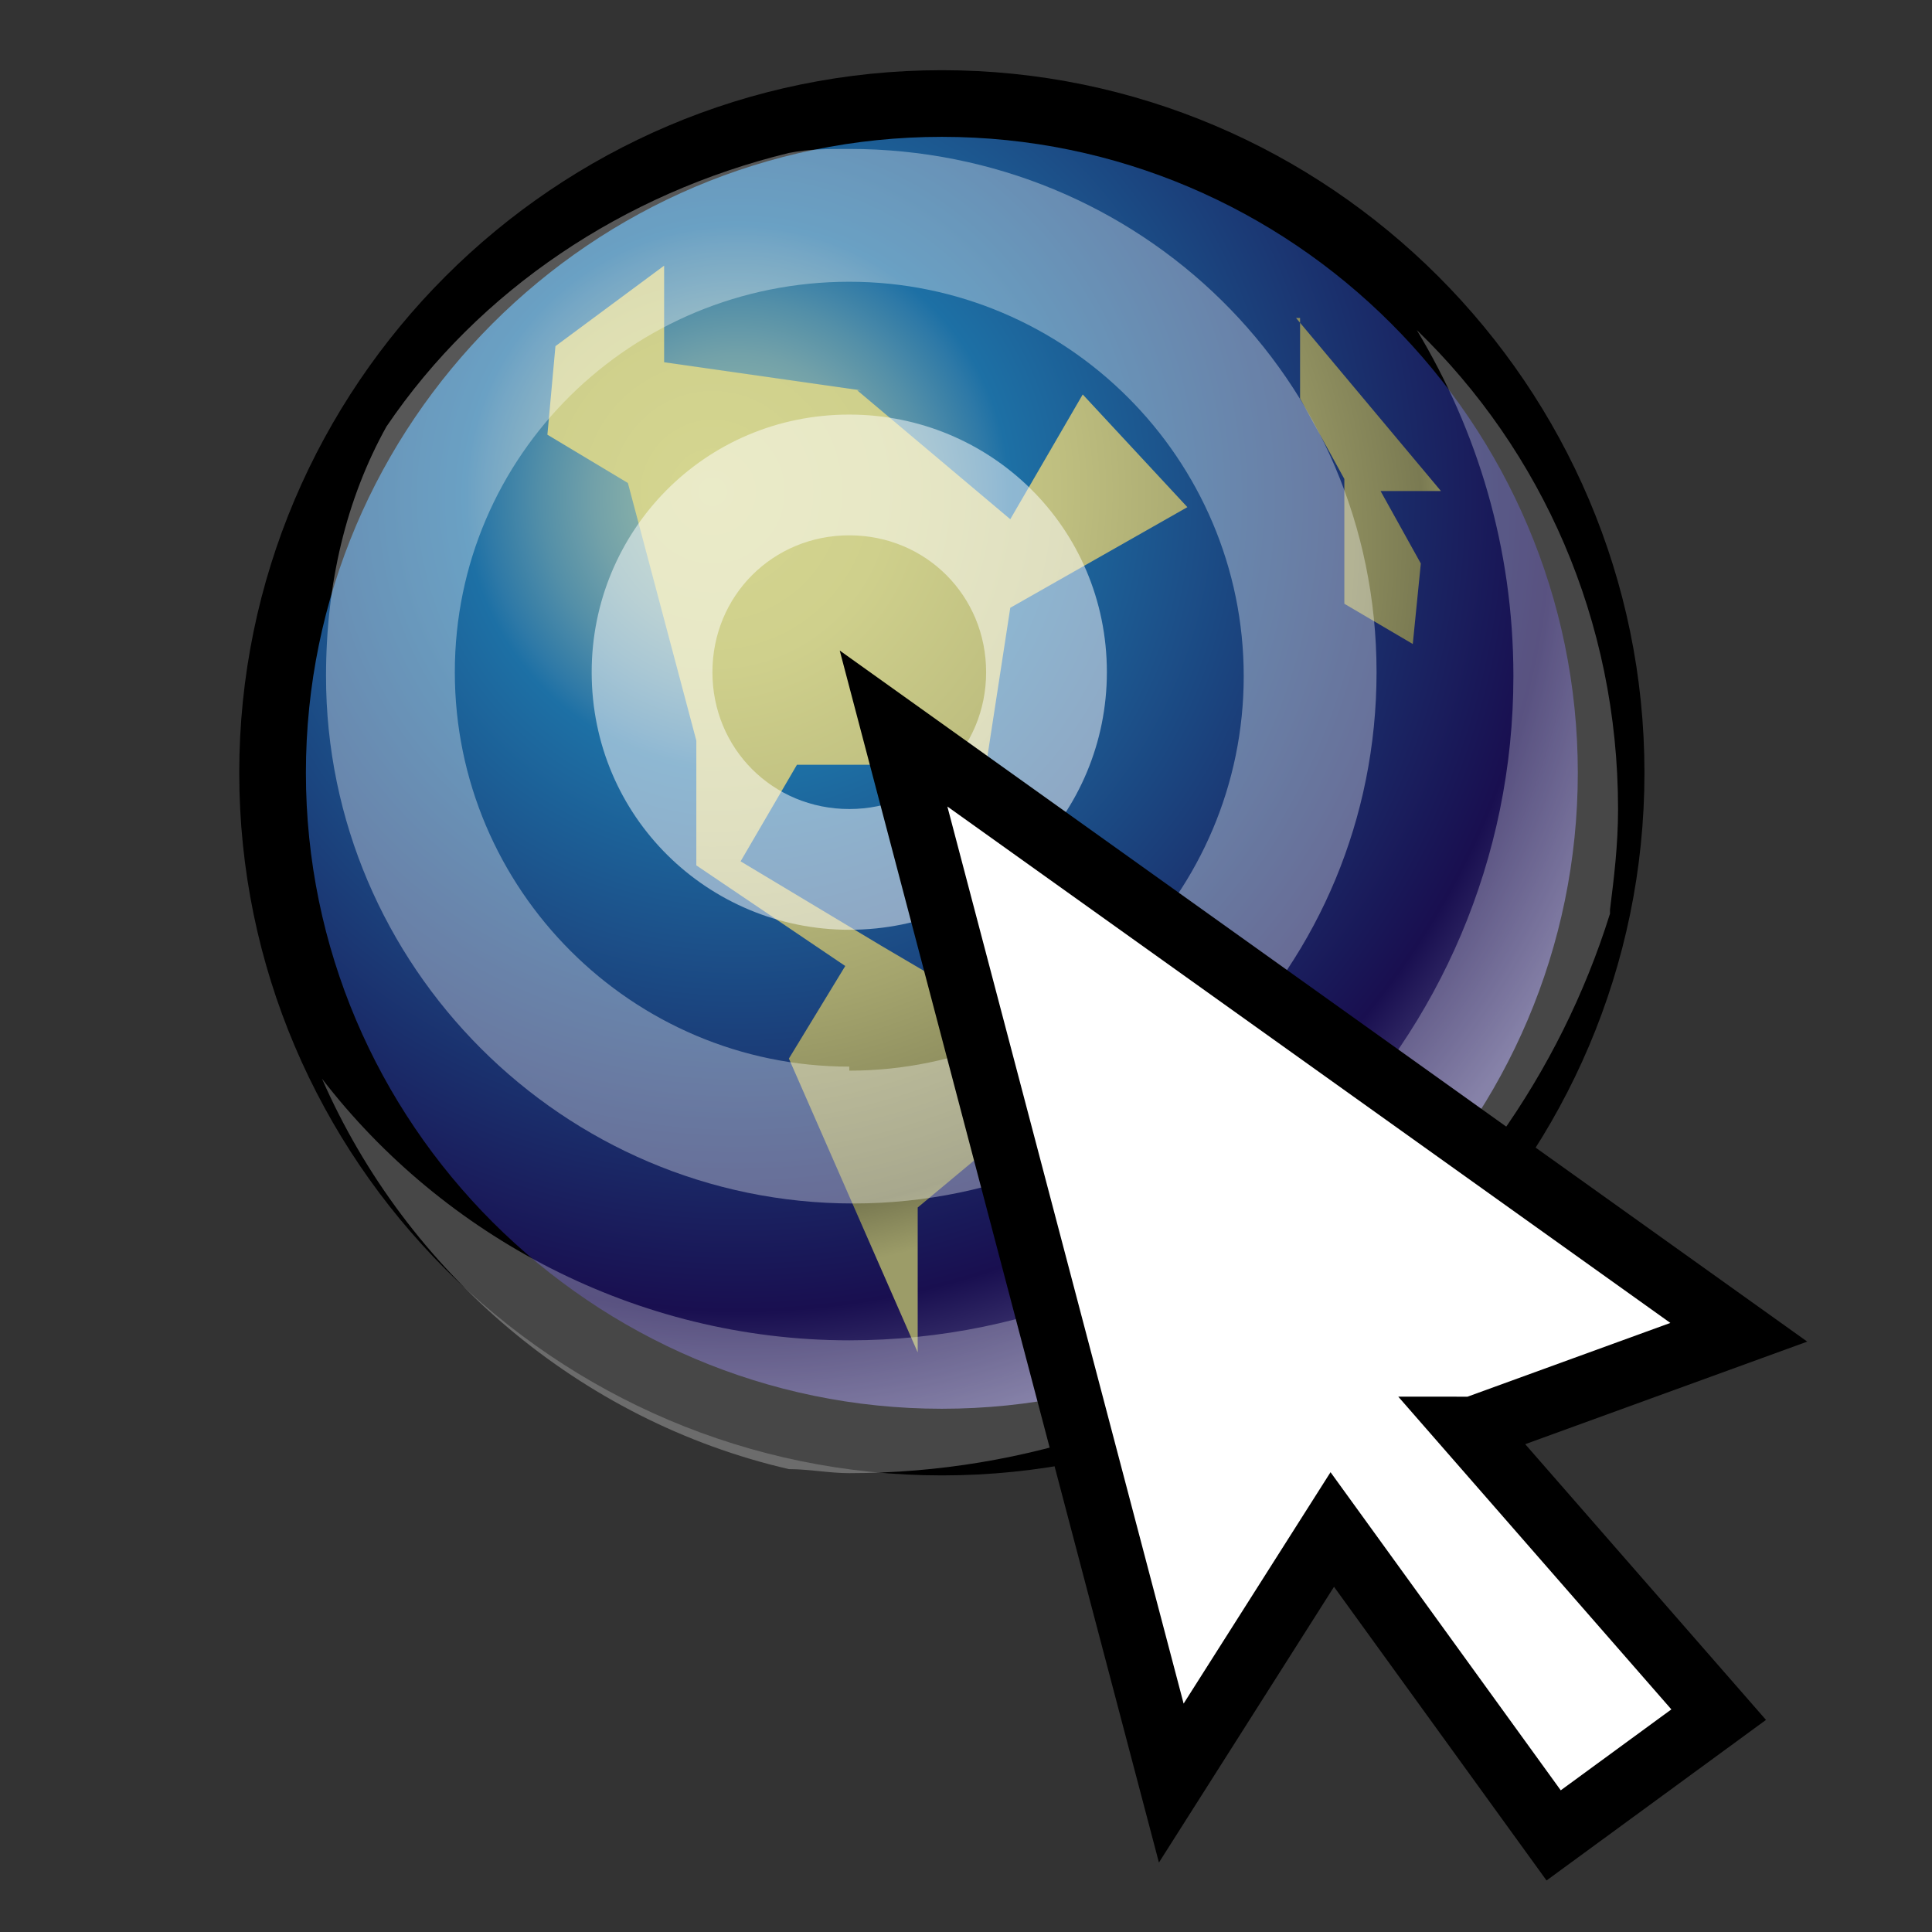 <?xml version="1.0" encoding="iso-8859-1"?>
<!-- Generator: Adobe Illustrator 9.0, SVG Export Plug-In  -->
<!DOCTYPE svg PUBLIC "-//W3C//DTD SVG 20000303 Stylable//EN"   "http://www.w3.org/TR/2000/03/WD-SVG-20000303/DTD/svg-20000303-stylable.dtd">
<svg  width="48pt" height="48pt" viewBox="0 0 48 48" xml:space="preserve">
	<rect x="0" y="0" width="48" height="48" fill="#333333" stroke="none"/>
	<g id="Layer_x0020_3" style="fill-rule:nonzero;clip-rule:nonzero;stroke:#000000;stroke-miterlimit:4;">
		<radialGradient id="aigrd1" cx="19.74" cy="12.364" r="22.488" fx="19.74" fy="12.364" gradientUnits="userSpaceOnUse">
			<stop  offset="0" style="stop-color:#2286B7"/>
			<stop  offset="1" style="stop-color:#190F50"/>
		</radialGradient>
		<path style="fill-rule:evenodd;clip-rule:evenodd;fill:url(#aigrd1);stroke-width:3.312;" d="M7.6,19.2c0,8.7,7.1,15.8,15.8,15.8c8.7,0,15.8-7.1,15.8-15.8c0-8.7-7.1-15.8-15.8-15.8c-8.7,0-15.8,7.1-15.8,15.8z"/>
		<radialGradient id="aigrd2" cx="18.316" cy="12.345" r="23.689" fx="18.316" fy="12.345" gradientUnits="userSpaceOnUse">
			<stop  offset="0" style="stop-color:#99BBA8"/>
			<stop  offset="4.483276e-002" style="stop-color:#94B8A9"/>
			<stop  offset="9.596599e-002" style="stop-color:#87B0A9"/>
			<stop  offset="0.15" style="stop-color:#72A1A9"/>
			<stop  offset="0.206" style="stop-color:#538FA8"/>
			<stop  offset="0.264" style="stop-color:#2E79A7"/>
			<stop  offset="0.286" style="stop-color:#1D70A5"/>
			<stop  offset="0.854" style="stop-color:#190F50"/>
			<stop  offset="1" style="stop-color:#585287"/>
		</radialGradient>
		<path style="fill-rule:evenodd;clip-rule:evenodd;fill:url(#aigrd2);stroke:none;" d="M7.6,19.2c0,8.7,7.1,15.8,15.8,15.8c8.7,0,15.8-7.1,15.8-15.8c0-8.7-7.1-15.8-15.8-15.8c-8.7,0-15.8,7.1-15.8,15.8z"/>
		<radialGradient id="aigrd3" cx="17.707" cy="12.218" r="19.492" fx="17.707" fy="12.218" gradientUnits="userSpaceOnUse">
			<stop  offset="0" style="stop-color:#D5D690"/>
			<stop  offset="0.22" style="stop-color:#CFD08C"/>
			<stop  offset="0.44" style="stop-color:#BFBF80"/>
			<stop  offset="0.661" style="stop-color:#A4A46D"/>
			<stop  offset="0.88" style="stop-color:#828257"/>
			<stop  offset="0.927" style="stop-color:#7A7A52"/>
			<stop  offset="1" style="stop-color:#9C9C68"/>
		</radialGradient>
		<path style="fill-rule:evenodd;clip-rule:evenodd;fill:url(#aigrd3);stroke:none;" d="M21.3,9.7l3.8,3.2l1.8-3.1l2.6,2.8l-4.4,2.5L24.5,19l0.9,1.6h-0.9L23.4,19h-3.6l-1.4,2.4l3.5,2.1l5.1,3l-4.2,3.5v3.6l-3.2-7.3L21,24l-3.7-2.5v-3.1l-1.7-6.4l-2-1.2l0.2-2.2l2.7-2V9l4.9,0.7z"/>
		<radialGradient id="aigrd4" cx="19.743" cy="13.526" r="16.856" fx="19.743" fy="13.526" gradientUnits="userSpaceOnUse">
			<stop  offset="0" style="stop-color:#D5D690"/>
			<stop  offset="0.22" style="stop-color:#CFD08C"/>
			<stop  offset="0.44" style="stop-color:#BFBF80"/>
			<stop  offset="0.661" style="stop-color:#A4A46D"/>
			<stop  offset="0.88" style="stop-color:#828257"/>
			<stop  offset="0.927" style="stop-color:#7A7A52"/>
			<stop  offset="1" style="stop-color:#9C9C68"/>
		</radialGradient>
		<path style="fill-rule:evenodd;clip-rule:evenodd;fill:url(#aigrd4);stroke:none;" d="M32.3,7.9v2l1.1,2V15l1.7,1l0.2-2l-1-1.8h1.5l-3.6-4.3z"/>
	</g>
	<g id="Layer_x0020_2" style="fill-rule:nonzero;clip-rule:nonzero;fill:#FFFFFF;stroke:#000000;stroke-miterlimit:4;">
		<path style="fill:none;stroke:none;" d="M48,48H0V0h48v48z"/>
		<path style="opacity:0.28;stroke:none;" d="M40,22.6c0.1-0.8,0.2-1.6,0.2-2.5c0-4.7-1.9-8.9-5-11.9c1.5,2.5,2.4,5.4,2.4,8.6c0,9.1-7.4,16.5-16.5,16.5c-5.3,0-10.1-2.6-13.1-6.5c2.1,4.8,6.4,8.5,11.6,9.7c0.5,0,1,0.1,1.5,0.1c8.9,0,16.4-5.9,18.9-13.9z"/>
		<path style="opacity:0.34;stroke:none;" d="M21.1,3.7c-0.5,0-1,0-1.5,0.1c-4.1,1-7.7,3.4-10,6.8c-1,1.8-1.5,3.9-1.5,6.2c0,7.2,5.9,13.1,13.1,13.1S34.2,24,34.2,16.7S28.3,3.7,21.1,3.7z M21.1,26.5c-5.4,0-9.8-4.4-9.8-9.8S15.7,7,21.1,7s9.8,4.4,9.8,9.8s-4.4,9.8-9.8,9.8z"/>
		<path style="opacity:0.5;stroke:none;" d="M21.1,10.3c-3.6,0-6.4,2.9-6.4,6.4c0,3.6,2.9,6.4,6.4,6.4c3.6,0,6.4-2.9,6.4-6.4c0-3.6-2.9-6.4-6.4-6.4z M21.1,20.1c-1.9,0-3.4-1.5-3.4-3.4c0-1.9,1.5-3.4,3.4-3.4c1.9,0,3.4,1.5,3.4,3.4c0,1.9-1.5,3.4-3.4,3.4z"/>
		<path style="stroke-width:1.599;" d="M36.6,35.5l6.6-2.4l-21-15l6.9,26.2l4-6.3l5.5,7.6l4.1-3l-6.2-7.1z"/>
	</g>
</svg>
